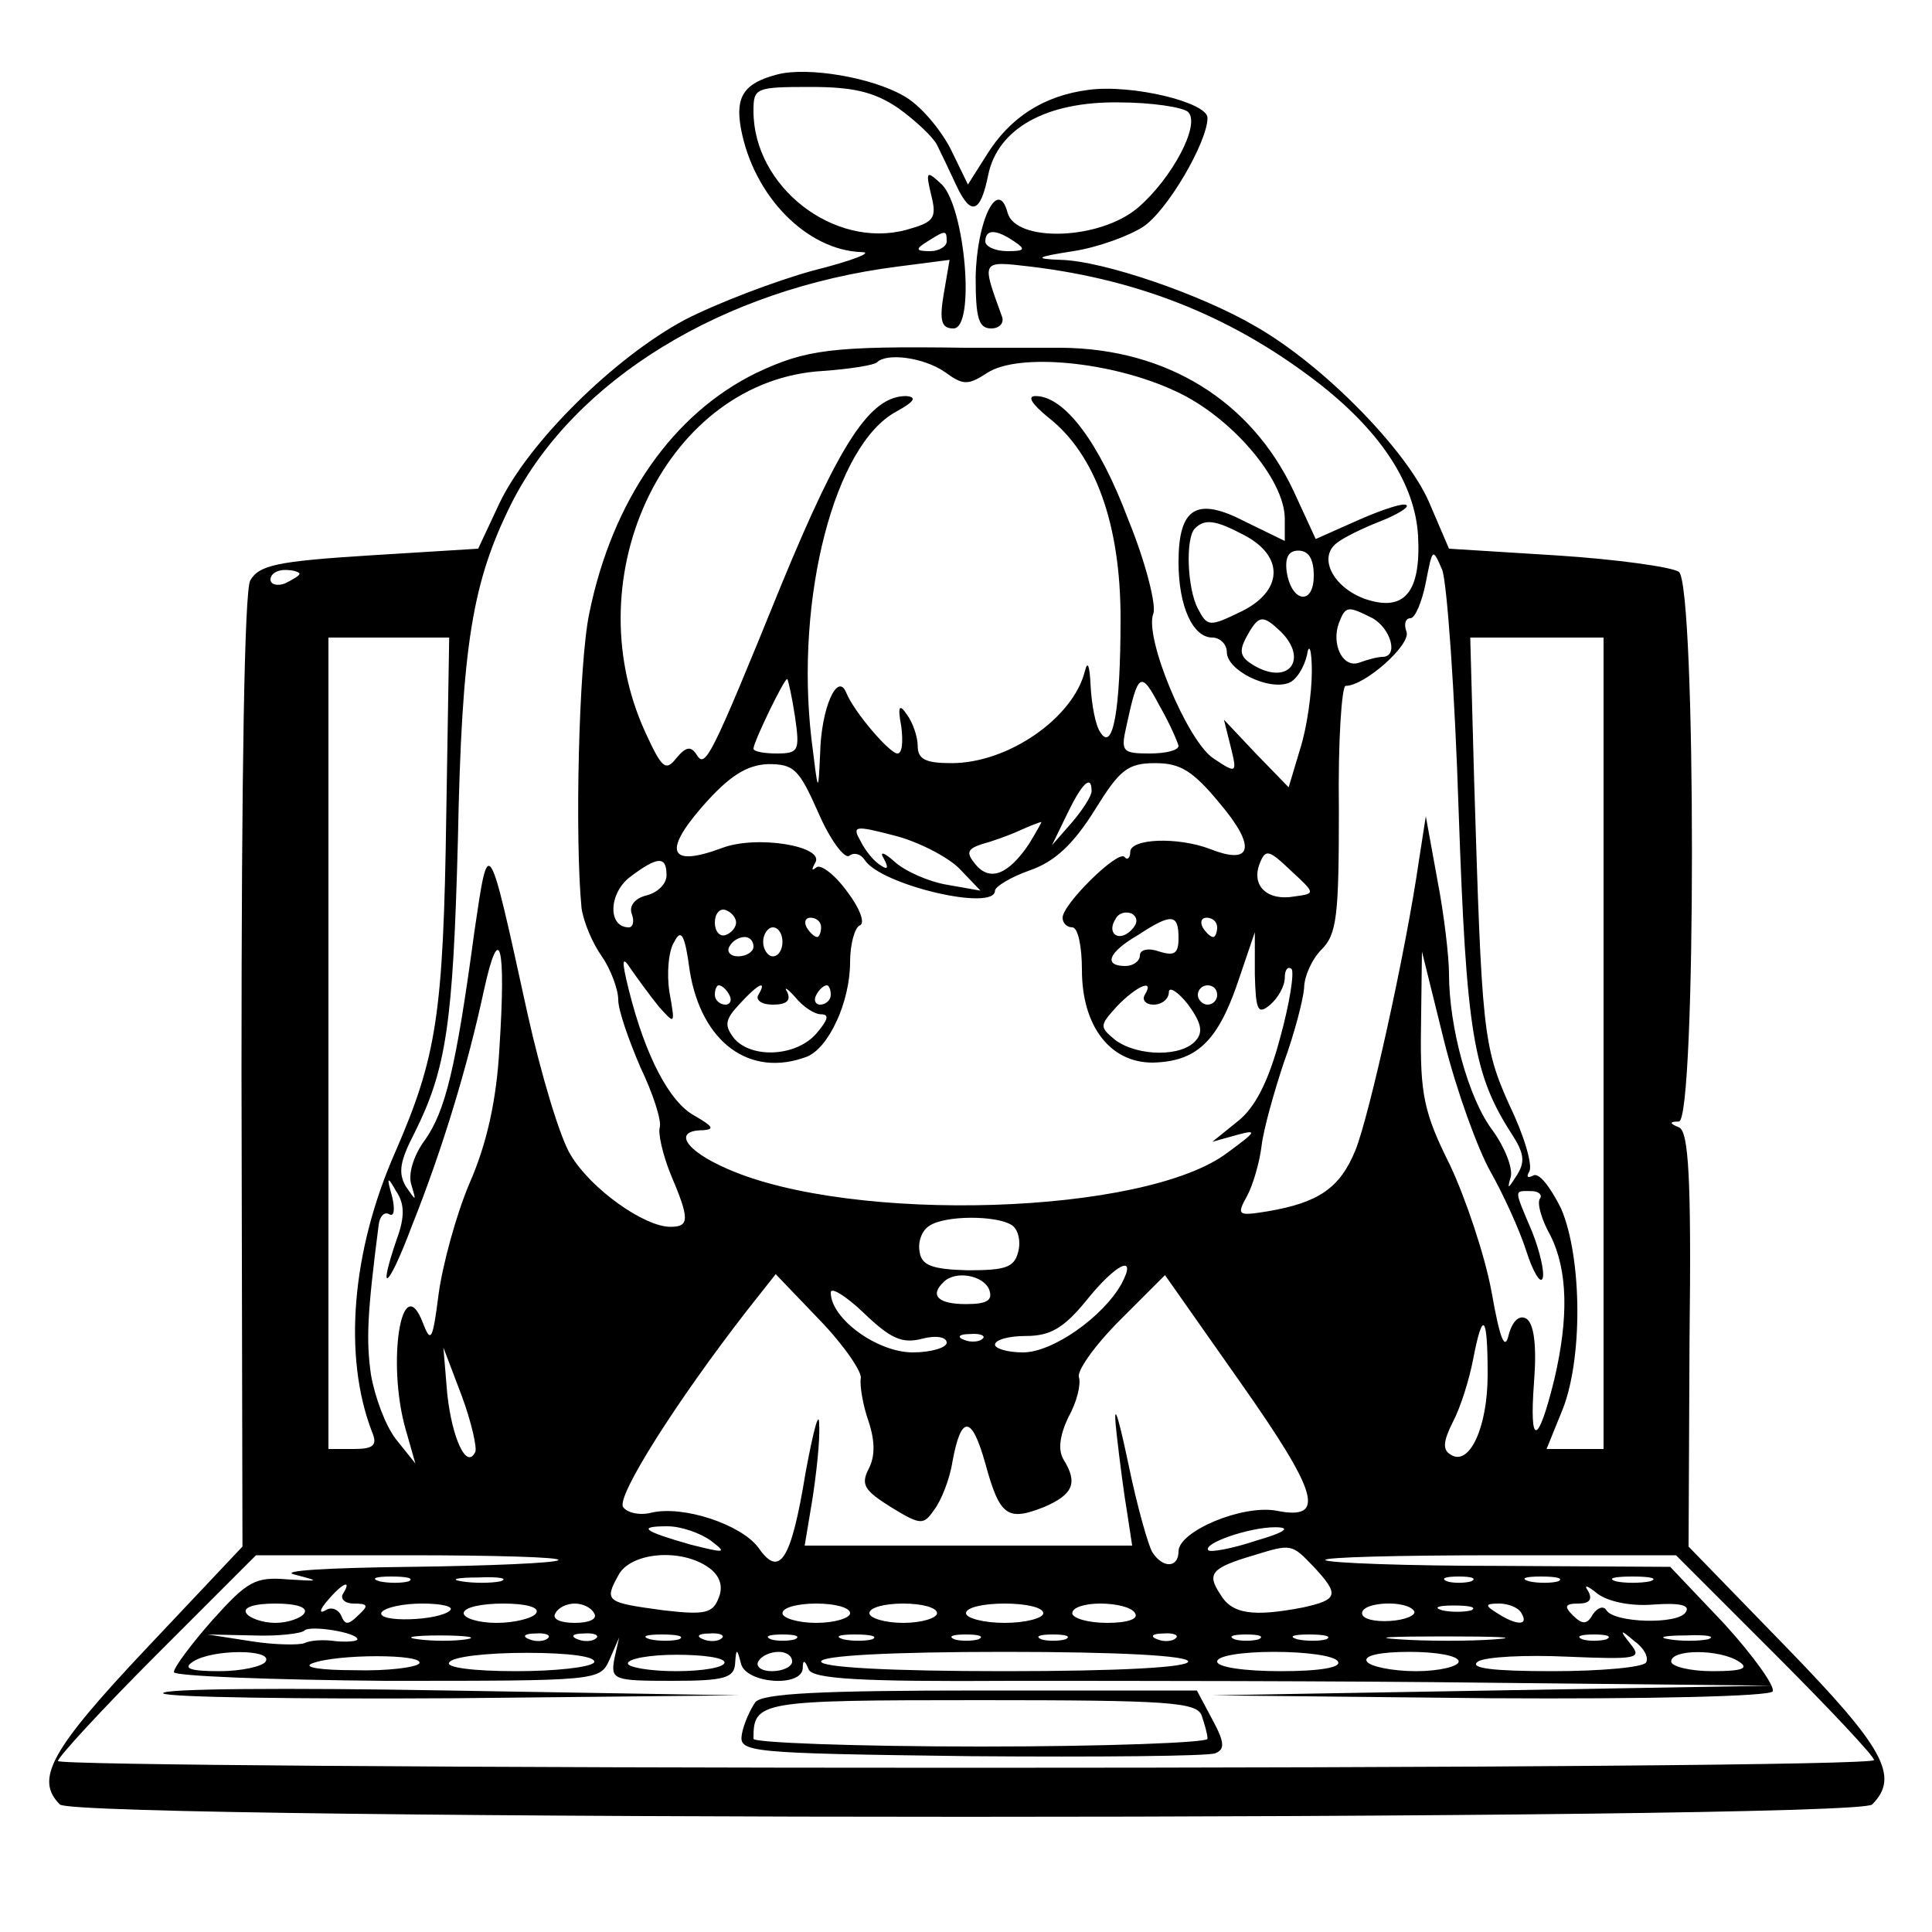 <?xml version="1.0" standalone="no"?>
<!DOCTYPE svg PUBLIC "-//W3C//DTD SVG 20010904//EN"
 "http://www.w3.org/TR/2001/REC-SVG-20010904/DTD/svg10.dtd">
<svg version="1.0" xmlns="http://www.w3.org/2000/svg"
 width="200pt" height="200pt" viewBox="0 0 200 200"
 preserveAspectRatio="xMidYMid meet">

<g transform="translate(0,200) scale(0.1,-0.1)"
fill="#000000" stroke="none">
<path d="M805 1923 c-35 -9 -44 -23 -38 -56 13 -70 68 -126 125 -128 13 0 -10
-9 -50 -19 -40 -11 -100 -34 -133 -51 -73 -39 -162 -127 -192 -190 l-22 -47
-113 -7 c-95 -6 -114 -10 -123 -26 -6 -12 -9 -201 -9 -509 l1 -491 -100 -106
c-99 -105 -115 -135 -89 -161 17 -17 1859 -17 1876 0 29 29 12 59 -89 163
l-101 104 1 215 c2 167 -1 215 -11 219 -10 4 -10 6 0 6 18 1 18 554 0 569 -7
5 -64 13 -126 17 l-112 7 -21 49 c-24 54 -109 141 -179 181 -56 33 -158 68
-202 69 -28 1 -26 3 13 9 26 4 58 16 72 25 25 16 67 88 67 113 0 16 -78 35
-123 29 -47 -6 -82 -29 -106 -68 l-19 -30 -18 37 c-11 21 -32 46 -49 55 -33
19 -99 30 -130 22z m125 -35 c18 -13 36 -30 40 -38 4 -8 13 -27 20 -42 15 -32
25 -29 33 11 10 48 60 76 135 75 34 0 67 -5 72 -10 13 -13 -17 -69 -52 -99
-40 -34 -127 -36 -135 -5 -10 37 -32 -9 -33 -67 0 -42 3 -53 16 -53 9 0 14 6
11 13 -21 58 -22 57 30 51 116 -14 213 -54 301 -123 63 -50 97 -103 100 -156
3 -58 -14 -79 -55 -65 -33 12 -49 43 -29 58 6 5 26 15 44 22 18 7 31 15 28 17
-2 3 -24 -4 -49 -15 l-45 -20 -23 50 c-44 93 -131 147 -240 148 -35 0 -80 0
-99 0 -140 2 -166 -2 -217 -26 -86 -42 -149 -131 -173 -249 -11 -52 -15 -233
-8 -305 2 -14 11 -36 21 -50 9 -13 17 -34 17 -45 0 -11 11 -42 23 -70 13 -27
22 -55 20 -62 -2 -6 3 -28 11 -48 20 -47 20 -55 0 -55 -27 0 -82 39 -103 74
-11 17 -31 84 -45 147 -41 187 -40 186 -55 84 -19 -141 -30 -185 -51 -215 -12
-16 -18 -36 -14 -47 5 -17 5 -17 -6 -1 -8 14 -6 26 9 55 33 66 40 113 45 303
4 204 15 268 56 350 65 127 218 221 399 244 l54 7 -6 -35 c-5 -29 -2 -36 10
-36 23 0 12 125 -12 149 -16 15 -17 14 -11 -11 6 -24 3 -28 -26 -36 -75 -20
-158 45 -158 123 0 24 2 25 59 25 44 0 66 -5 91 -22z m50 -138 c0 -5 -8 -10
-17 -10 -15 0 -16 2 -3 10 19 12 20 12 20 0z m70 0 c12 -8 11 -10 -7 -10 -13
0 -23 5 -23 10 0 13 11 13 30 0z m-72 -135 c19 -14 24 -14 44 -1 32 21 129 12
195 -19 57 -26 113 -91 113 -132 l0 -23 -41 20 c-50 26 -69 15 -69 -42 0 -46
15 -78 35 -78 8 0 15 -7 15 -15 0 -19 43 -40 64 -32 8 3 16 16 19 29 2 13 5 6
5 -17 0 -22 -5 -58 -12 -80 l-12 -40 -34 35 -33 35 7 -28 c7 -28 6 -28 -18
-12 -27 18 -72 126 -62 150 3 9 -8 53 -26 97 -30 80 -66 128 -96 128 -9 0 -4
-8 13 -22 49 -38 75 -111 75 -208 0 -96 -8 -139 -21 -118 -5 7 -9 29 -10 48
-1 21 -3 27 -6 15 -12 -48 -79 -95 -138 -95 -27 0 -35 4 -35 18 0 9 -5 24 -11
32 -8 12 -10 9 -6 -12 2 -16 1 -28 -4 -28 -8 0 -45 43 -53 63 -9 22 -26 -16
-27 -63 -2 -43 -2 -42 -9 15 -17 146 24 305 88 339 18 10 22 15 10 16 -37 0
-68 -47 -129 -195 -74 -182 -79 -191 -88 -176 -6 9 -11 8 -21 -4 -11 -14 -15
-10 -32 27 -75 164 24 365 184 374 28 2 53 6 56 9 10 10 48 5 70 -10z m310
-169 c42 -22 40 -58 -3 -79 -33 -16 -35 -16 -45 3 -11 21 -13 73 -3 83 10 10
21 9 51 -7z m72 -42 c0 -31 -23 -28 -28 4 -2 15 2 22 12 22 11 0 16 -9 16 -26z
m150 -244 c8 -229 15 -272 55 -334 13 -20 14 -29 5 -43 -9 -14 -10 -15 -6 -1
2 9 -6 30 -19 48 -25 33 -45 107 -45 162 0 17 -5 61 -12 97 l-12 66 -7 -45
c-14 -97 -52 -267 -66 -301 -16 -39 -38 -54 -91 -63 -31 -5 -32 -4 -21 16 6
11 13 35 15 52 2 17 13 56 23 86 11 30 20 65 21 77 0 12 8 30 18 40 16 16 18
35 18 145 -1 71 3 128 7 128 20 0 68 43 63 56 -3 8 -1 14 4 14 5 0 12 17 16
37 7 36 7 36 17 13 5 -14 13 -126 17 -250z m-1200 246 c0 -2 -7 -6 -15 -10 -8
-3 -15 -1 -15 4 0 6 7 10 15 10 8 0 15 -2 15 -4z m1111 -46 c19 -11 27 -40 10
-40 -5 0 -16 -3 -24 -6 -17 -6 -29 19 -21 41 7 18 9 18 35 5z m-95 -14 c28
-28 9 -55 -26 -36 -16 9 -18 15 -10 30 13 24 17 24 36 6z m-864 -188 c-3 -209
-10 -252 -53 -351 -45 -102 -54 -211 -24 -289 6 -14 2 -18 -19 -18 l-26 0 0
420 0 420 63 0 62 0 -3 -182z m1198 -238 l0 -420 -29 0 -30 0 15 37 c23 53 22
161 0 212 -11 22 -23 38 -29 34 -6 -3 -7 -1 -4 4 4 6 -5 37 -20 68 -28 62 -29
78 -37 338 l-4 147 69 0 69 0 0 -420z m-837 338 c5 -35 4 -38 -19 -38 -13 0
-24 2 -24 5 0 7 33 75 35 72 1 -1 5 -19 8 -39z m397 -30 c0 -5 -14 -8 -30 -8
-28 0 -30 2 -24 28 12 56 15 58 34 22 11 -19 19 -38 20 -42z m-373 -69 c12
-28 27 -48 32 -45 5 4 12 2 16 -4 16 -26 135 -54 135 -32 0 4 16 14 36 21 26
9 45 27 67 62 26 42 34 49 63 49 26 0 39 -8 67 -42 38 -45 33 -64 -10 -47 -34
13 -83 11 -83 -3 0 -6 -3 -9 -6 -5 -7 7 -64 -49 -64 -63 0 -6 5 -10 10 -10 6
0 10 -20 10 -44 0 -58 29 -96 73 -96 45 1 67 21 88 82 l18 53 0 -44 c1 -37 3
-42 16 -31 8 7 15 19 15 28 0 8 3 12 7 9 3 -4 -2 -36 -12 -72 -12 -45 -26 -72
-44 -86 l-26 -21 25 7 c22 6 21 4 -9 -18 -85 -65 -389 -74 -518 -17 -44 19
-57 40 -25 40 12 1 10 4 -9 15 -26 14 -51 62 -68 130 -8 32 -7 36 2 22 7 -10
20 -28 29 -39 17 -19 17 -19 11 15 -3 19 -1 43 5 52 7 14 11 8 16 -30 12 -74
62 -111 121 -89 23 9 45 57 45 98 0 19 5 36 10 38 6 2 0 18 -13 35 -13 18 -28
29 -32 25 -5 -4 -5 -2 -1 5 10 17 -61 29 -97 15 -54 -20 -61 -4 -20 43 28 32
46 43 68 44 27 0 32 -5 52 -50z m283 22 c0 -5 -9 -19 -20 -32 l-21 -24 16 33
c15 31 25 41 25 23z m-137 -80 l22 -23 -34 6 c-19 3 -44 14 -55 24 -11 10 -16
11 -11 3 5 -9 4 -12 -3 -7 -7 4 -16 15 -21 25 -9 16 -7 17 35 6 24 -6 55 -22
67 -34z m72 25 c-21 -31 -40 -39 -55 -21 -10 12 -9 16 6 21 11 3 28 9 39 14
11 5 21 9 23 9 1 1 -5 -10 -13 -23z m275 -54 c-28 -5 -45 11 -36 34 6 15 9 15
32 -7 26 -24 26 -24 4 -27z m-650 22 c0 -9 -9 -18 -21 -21 -12 -3 -18 -11 -15
-19 3 -8 1 -14 -3 -14 -22 0 -21 35 1 52 29 22 38 22 38 2z m72 -49 c0 -5 -5
-11 -11 -13 -6 -2 -11 4 -11 13 0 9 5 15 11 13 6 -2 11 -8 11 -13z m409 -8
c-13 -13 -26 -3 -16 12 3 6 11 8 17 5 6 -4 6 -10 -1 -17z m-321 3 c0 -5 -2
-10 -4 -10 -3 0 -8 5 -11 10 -3 6 -1 10 4 10 6 0 11 -4 11 -10z m370 -11 c0
-16 -4 -19 -20 -14 -11 4 -20 2 -20 -4 0 -6 -7 -11 -15 -11 -23 0 -18 14 13
32 35 23 42 22 42 -3z m40 11 c0 -5 -2 -10 -4 -10 -3 0 -8 5 -11 10 -3 6 -1
10 4 10 6 0 11 -4 11 -10z m-450 -15 c0 -8 -4 -15 -10 -15 -5 0 -10 7 -10 15
0 8 5 15 10 15 6 0 10 -7 10 -15z m-293 -110 c-3 -54 -13 -99 -31 -140 -14
-33 -28 -85 -32 -115 -6 -47 -8 -51 -16 -30 -22 58 -38 -40 -18 -110 l10 -35
-20 25 c-11 14 -22 44 -26 67 -5 36 -4 62 8 155 1 9 6 14 11 11 5 -3 6 5 3 18
-6 21 -5 22 4 6 9 -13 9 -27 1 -49 -21 -61 -9 -52 15 12 32 80 58 166 75 245
16 73 23 48 16 -60z m263 105 c0 -5 -7 -10 -16 -10 -8 0 -12 5 -9 10 3 6 10
10 16 10 5 0 9 -4 9 -10z m763 -233 c13 -23 30 -60 37 -82 7 -22 15 -35 17
-28 2 6 -3 28 -11 48 -19 45 -19 42 -1 42 8 0 12 -4 9 -8 -3 -5 2 -22 11 -38
18 -36 19 -85 4 -149 -17 -69 -26 -70 -21 -3 3 38 0 61 -8 66 -7 4 -14 -2 -18
-16 -4 -18 -9 -7 -18 44 -7 38 -27 97 -43 131 -27 54 -31 73 -30 142 l1 79 23
-93 c13 -52 35 -112 48 -135z m-788 183 c3 -5 1 -10 -4 -10 -6 0 -11 5 -11 10
0 6 2 10 4 10 3 0 8 -4 11 -10z m30 0 c-3 -5 3 -10 15 -10 14 0 19 4 15 13 -4
6 0 4 8 -5 8 -10 20 -18 27 -18 9 0 7 -6 -5 -20 -21 -24 -67 -26 -85 -5 -10
13 -10 19 5 35 19 21 30 27 20 10z m75 0 c0 -5 -5 -10 -11 -10 -5 0 -7 5 -4
10 3 6 8 10 11 10 2 0 4 -4 4 -10z m325 0 c-3 -5 1 -10 9 -10 9 0 16 6 16 13
0 6 9 1 20 -13 13 -18 16 -28 8 -37 -14 -17 -59 -17 -83 0 -17 14 -17 15 1 35
20 21 40 30 29 12z m75 0 c0 -5 -4 -10 -10 -10 -5 0 -10 5 -10 10 0 6 5 10 10
10 6 0 10 -4 10 -10z m-213 -238 c7 -4 10 -17 7 -28 -4 -16 -13 -19 -52 -19
-37 1 -48 5 -50 19 -2 10 2 22 10 27 16 11 69 11 85 1z m114 -61 c-19 -34 -71
-71 -102 -71 -16 0 -29 4 -29 8 0 5 14 9 32 9 25 0 39 8 62 36 31 39 54 50 37
18z m-270 -98 c-1 -7 2 -27 8 -44 7 -21 7 -37 0 -50 -8 -16 -4 -22 23 -39 31
-19 34 -19 45 -3 7 9 16 31 19 50 9 49 20 48 34 -2 15 -55 23 -60 61 -45 30
13 35 25 20 49 -6 10 -4 25 5 44 9 16 13 34 11 41 -3 6 16 33 42 59 l47 47 78
-111 c81 -115 89 -143 38 -133 -35 7 -102 -21 -102 -42 0 -17 -16 -18 -27 -1
-4 6 -16 48 -25 92 -12 57 -16 65 -12 30 3 -27 8 -65 11 -82 l5 -33 -169 0
-170 0 8 48 c4 26 8 61 7 77 0 17 -6 -6 -14 -49 -15 -92 -27 -110 -49 -78 -18
24 -78 44 -111 36 -12 -3 -25 0 -29 6 -7 11 55 109 128 203 l30 38 46 -48 c25
-26 44 -54 42 -60z m133 92 c4 -11 -2 -15 -24 -15 -29 0 -38 9 -23 23 12 12
41 7 47 -8z m-70 -51 c15 4 26 2 26 -4 0 -5 -16 -10 -35 -10 -37 0 -85 35 -85
62 0 6 15 -3 34 -21 28 -27 40 -32 60 -27z m586 -37 c0 -55 -19 -95 -38 -83
-9 5 -8 14 2 34 8 15 17 44 21 65 10 52 15 46 15 -16z m-523 37 c-3 -3 -12 -4
-19 -1 -8 3 -5 6 6 6 11 1 17 -2 13 -5z m-525 -117 c-9 -19 -24 14 -29 60 l-4
48 19 -50 c10 -27 16 -54 14 -58z m244 -92 c17 -13 15 -13 -21 -4 -49 14 -56
19 -24 19 14 0 34 -7 45 -15z m564 0 c-24 -8 -46 -12 -49 -10 -7 7 42 24 69
24 17 0 11 -5 -20 -14z m60 -27 c27 -29 25 -34 -11 -42 -52 -10 -74 -7 -86 14
-14 21 -9 27 35 40 39 12 39 12 62 -12z m-782 7 c-2 -3 -72 -6 -154 -7 -85 -1
-136 -4 -119 -8 27 -7 26 -7 -7 -5 -34 3 -42 -2 -78 -42 -22 -25 -40 -49 -40
-54 0 -4 99 -8 220 -9 220 0 221 0 231 22 l10 23 -5 -22 c-4 -22 -1 -23 60
-23 54 0 64 3 65 18 1 16 2 16 6 0 5 -21 63 -25 64 -5 0 9 2 9 6 -1 4 -10 52
-13 211 -12 114 0 338 0 497 -2 l290 -3 -290 -5 -290 -5 287 -3 c168 -1 289 2
293 7 3 5 -20 37 -50 70 l-56 59 -176 1 c-97 0 -178 3 -181 6 -3 3 77 5 179 5
l184 0 102 -102 c57 -57 103 -106 103 -110 0 -5 -423 -8 -940 -8 -517 0 -940
3 -940 7 0 4 46 54 102 110 l103 103 159 0 c88 0 157 -2 154 -5z m156 -8 c11
-8 15 -19 10 -31 -6 -16 -14 -18 -57 -13 -59 8 -62 9 -47 36 12 24 65 29 94 8z
m-311 -14 c-7 -2 -21 -2 -30 0 -10 3 -4 5 12 5 17 0 24 -2 18 -5z m95 0 c-10
-2 -28 -2 -40 0 -13 2 -5 4 17 4 22 1 32 -1 23 -4z m1005 0 c-7 -2 -19 -2 -25
0 -7 3 -2 5 12 5 14 0 19 -2 13 -5z m90 0 c-7 -2 -21 -2 -30 0 -10 3 -4 5 12
5 17 0 24 -2 18 -5z m95 0 c-10 -2 -26 -2 -35 0 -10 3 -2 5 17 5 19 0 27 -2
18 -5z m-1353 -13 c-3 -5 2 -10 11 -10 15 0 16 -2 5 -12 -11 -11 -14 -10 -18
0 -3 6 -10 9 -16 5 -7 -4 -6 1 2 10 15 18 26 23 16 7z m1357 -11 c28 2 38 -1
33 -8 -8 -13 -74 -11 -82 2 -3 5 -9 3 -14 -4 -6 -11 -11 -11 -21 -1 -9 9 -8
12 6 12 11 0 15 4 10 13 -5 7 -1 6 10 -3 11 -8 34 -13 58 -11z m-1397 -9 c-3
-5 -17 -10 -30 -10 -13 0 -27 5 -30 10 -4 6 8 10 30 10 22 0 34 -4 30 -10z
m151 3 c-11 -11 -77 -13 -71 -2 4 5 22 9 42 9 20 0 33 -3 29 -7z m89 -3 c-3
-5 -22 -10 -41 -10 -19 0 -34 5 -34 10 0 6 18 10 41 10 24 0 38 -4 34 -10z
m60 0 c4 -6 -5 -10 -20 -10 -15 0 -24 4 -20 10 3 6 12 10 20 10 8 0 17 -4 20
-10z m265 0 c0 -5 -16 -10 -35 -10 -19 0 -35 5 -35 10 0 6 16 10 35 10 19 0
35 -4 35 -10z m90 0 c0 -5 -16 -10 -35 -10 -19 0 -35 5 -35 10 0 6 16 10 35
10 19 0 35 -4 35 -10z m110 0 c0 -5 -18 -10 -40 -10 -22 0 -40 5 -40 10 0 6
18 10 40 10 22 0 40 -4 40 -10z m95 0 c4 -6 -8 -10 -29 -10 -20 0 -36 5 -36
10 0 6 13 10 29 10 17 0 33 -4 36 -10z m289 2 c2 -4 -9 -9 -25 -10 -16 -1 -29
2 -29 8 0 12 47 14 54 2z m59 1 c-7 -2 -21 -2 -30 0 -10 3 -4 5 12 5 17 0 24
-2 18 -5z m52 -3 c8 -13 -5 -13 -25 0 -13 8 -13 10 2 10 9 0 20 -4 23 -10z
m-1205 -27 c0 -2 -10 -3 -22 -2 -13 2 -27 1 -33 -2 -5 -2 -30 -2 -55 2 l-45 7
47 -1 c26 -1 50 2 53 5 6 6 55 -2 55 -9z m113 0 c-13 -2 -35 -2 -50 0 -16 2
-5 4 22 4 28 0 40 -2 28 -4z m84 1 c-3 -3 -12 -4 -19 -1 -8 3 -5 6 6 6 11 1
17 -2 13 -5z m50 0 c-3 -3 -12 -4 -19 -1 -8 3 -5 6 6 6 11 1 17 -2 13 -5z m86
-1 c-7 -2 -21 -2 -30 0 -10 3 -4 5 12 5 17 0 24 -2 18 -5z m44 1 c-3 -3 -12
-4 -19 -1 -8 3 -5 6 6 6 11 1 17 -2 13 -5z m76 -1 c-7 -2 -19 -2 -25 0 -7 3
-2 5 12 5 14 0 19 -2 13 -5z m80 0 c-7 -2 -21 -2 -30 0 -10 3 -4 5 12 5 17 0
24 -2 18 -5z m110 0 c-7 -2 -19 -2 -25 0 -7 3 -2 5 12 5 14 0 19 -2 13 -5z
m90 0 c-7 -2 -19 -2 -25 0 -7 3 -2 5 12 5 14 0 19 -2 13 -5z m114 1 c-3 -3
-12 -4 -19 -1 -8 3 -5 6 6 6 11 1 17 -2 13 -5z m86 -1 c-7 -2 -19 -2 -25 0 -7
3 -2 5 12 5 14 0 19 -2 13 -5z m70 0 c-7 -2 -21 -2 -30 0 -10 3 -4 5 12 5 17
0 24 -2 18 -5z m175 0 c-26 -2 -71 -2 -100 0 -29 2 -8 3 47 3 55 0 79 -1 53
-3z m115 0 c-7 -2 -19 -2 -25 0 -7 3 -2 5 12 5 14 0 19 -2 13 -5z m41 -24 c-3
-5 -47 -9 -97 -9 -61 0 -87 3 -77 10 8 5 50 7 93 5 72 -3 77 -2 65 13 -12 15
-11 16 4 3 10 -7 15 -17 12 -22z m64 24 c-10 -2 -28 -2 -40 0 -13 2 -5 4 17 4
22 1 32 -1 23 -4z m-1493 -23 c-3 -5 -25 -10 -48 -10 -31 0 -38 3 -27 10 20
13 83 13 75 0z m159 -2 c-3 -4 -33 -8 -67 -7 -35 0 -54 3 -44 7 25 10 117 10
111 0z m181 1 c-4 -5 -40 -9 -81 -9 -45 0 -73 4 -69 9 3 6 39 10 80 10 45 0
73 -4 70 -10z m135 0 c0 -5 -22 -9 -50 -9 -27 0 -50 4 -50 8 0 5 23 9 50 9 28
0 50 -3 50 -8z m70 1 c0 -5 -9 -10 -21 -10 -11 0 -17 5 -14 10 3 6 13 10 21
10 8 0 14 -4 14 -10z m410 0 c0 -6 -70 -10 -190 -10 -120 0 -190 4 -190 10 0
6 70 10 190 10 120 0 190 -4 190 -10z m155 0 c4 -6 -18 -10 -59 -10 -37 0 -66
4 -66 10 0 6 26 10 59 10 33 0 63 -4 66 -10z m125 0 c0 -5 -20 -10 -44 -10
-25 0 -48 5 -51 10 -4 6 13 10 44 10 28 0 51 -4 51 -10z m290 0 c11 -7 4 -10
-27 -10 -24 0 -43 5 -43 10 0 13 50 13 70 0z"/>
<path d="M169 247 c4 -4 140 -6 302 -5 l294 3 -302 5 c-166 3 -299 2 -294 -3z"/>
<path d="M782 238 c-5 -7 -12 -22 -14 -33 -3 -19 3 -20 237 -23 132 -1 245 0
253 3 10 4 10 11 -3 35 l-16 30 -223 0 c-167 0 -226 -3 -234 -12z m462 -14 c3
-9 6 -19 6 -24 0 -4 -106 -8 -235 -8 -129 0 -235 4 -235 8 0 39 5 40 235 40
194 0 224 -2 229 -16z"/>
</g>
</svg>

